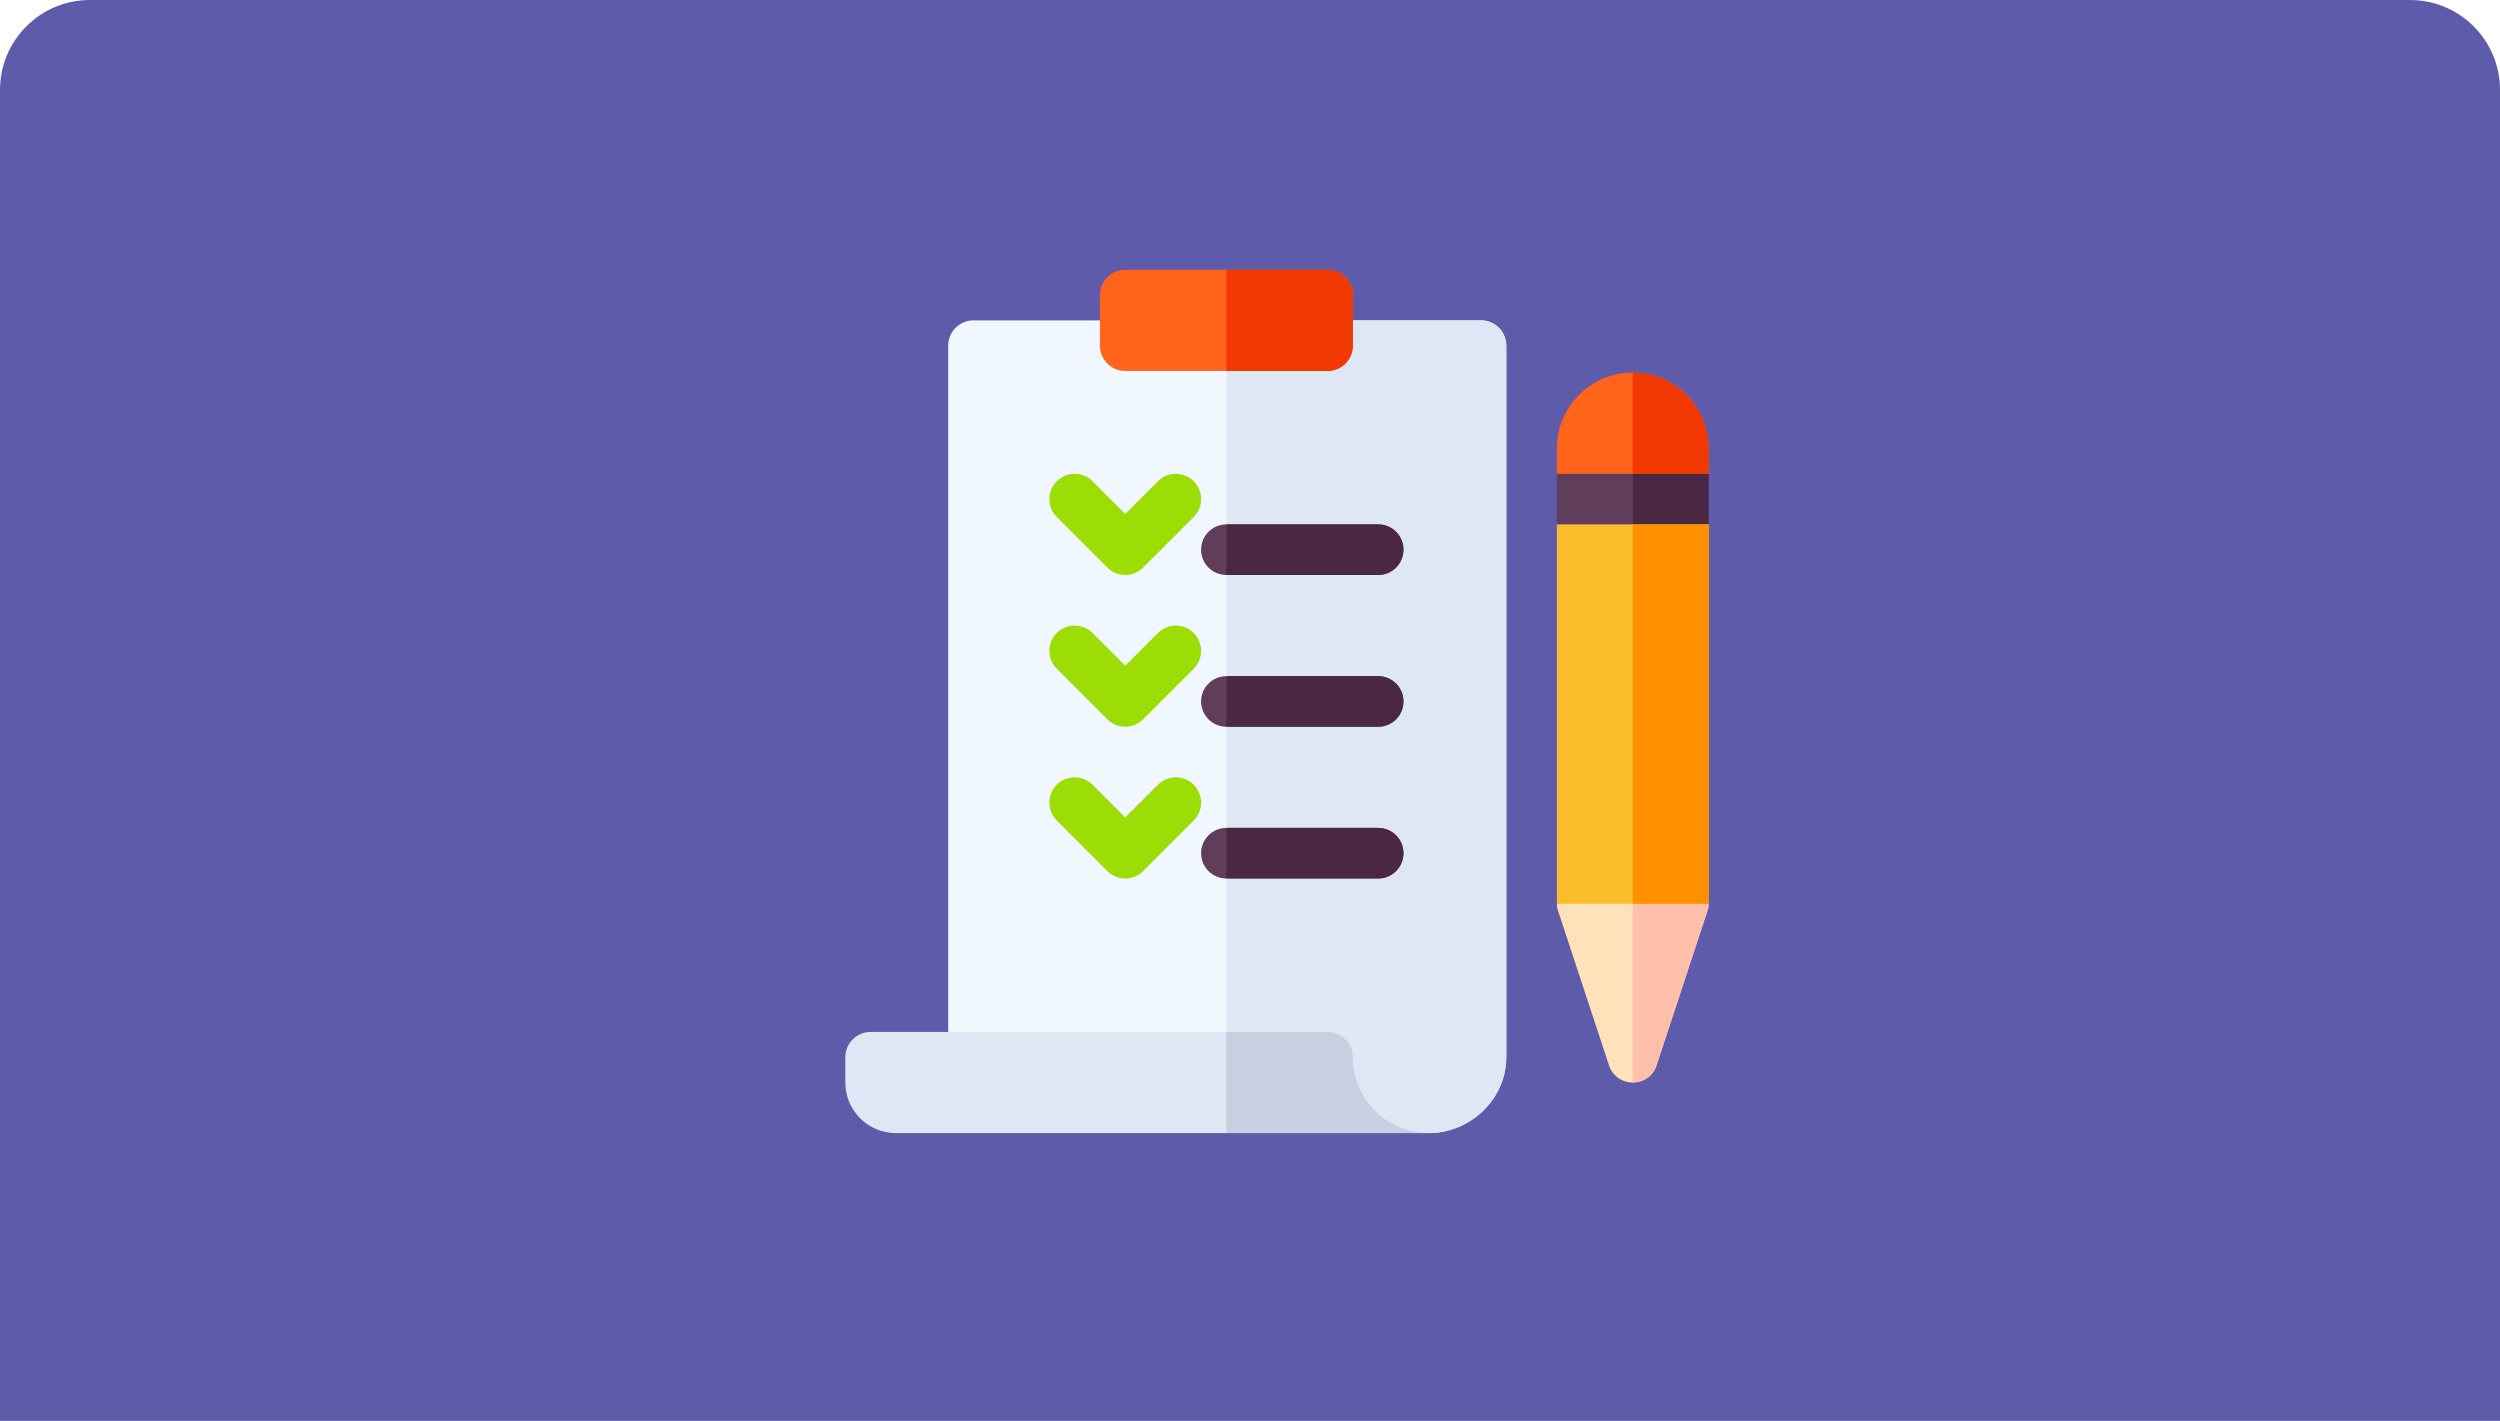 <svg width="278" height="158" viewBox="0 0 278 158" fill="none" xmlns="http://www.w3.org/2000/svg">
<path d="M0 10C0 4.477 4.477 0 10 0H268C273.523 0 278 4.477 278 10V158H0V10Z" fill="#5F5BAB"/>
<path d="M164.688 35.625H136.375H108.25C106.697 35.625 105.438 36.884 105.438 38.438V120.375H136.375H146.015C148.657 123.648 155.198 126 158.875 126C163.458 126 167.5 122.252 167.5 117.562V38.438C167.5 36.884 166.241 35.625 164.688 35.625Z" fill="#F0F7FF"/>
<path d="M158.875 126C163.458 126 167.5 122.252 167.5 117.562V38.438C167.5 36.884 166.241 35.625 164.688 35.625H136.375V120.375H146.015C148.657 123.648 155.198 126 158.875 126Z" fill="#DFE7F4"/>
<path d="M184.375 49.875H181.562H178.75L173.125 52.688V58.312L178.75 61.125H181.562H184.375L190 58.312V52.688L184.375 49.875Z" fill="#613D5C"/>
<path d="M190 58.312V52.688L184.375 49.875H181.562V61.125H184.375L190 58.312Z" fill="#4B2746"/>
<path d="M185.342 97.688H181.562H177.519L173.125 100.5C173.125 100.781 173.181 101.119 173.294 101.4L178.919 118.462C179.256 119.587 180.325 120.375 181.562 120.375C182.8 120.375 183.869 119.588 184.206 118.462L189.831 101.4C189.944 101.119 190 100.781 190 100.5L185.342 97.688Z" fill="#FFE1BA"/>
<path d="M184.206 118.462L189.831 101.4C189.944 101.119 190 100.781 190 100.5L185.342 97.688H181.562V120.375C182.8 120.375 183.869 119.588 184.206 118.462Z" fill="#FFBFAB"/>
<path d="M125.125 63.938C124.405 63.938 123.686 63.663 123.136 63.114L117.511 57.489C116.413 56.39 116.413 54.61 117.511 53.511C118.61 52.413 120.39 52.413 121.488 53.511L125.125 57.148L128.761 53.511C129.86 52.413 131.64 52.413 132.738 53.511C133.837 54.61 133.837 56.39 132.738 57.489L127.113 63.114C126.564 63.663 125.844 63.938 125.125 63.938Z" fill="#9CDD05"/>
<path d="M125.125 80.812C124.405 80.812 123.686 80.538 123.136 79.989L117.511 74.364C116.413 73.265 116.413 71.485 117.511 70.386C118.61 69.288 120.39 69.288 121.488 70.386L125.125 74.023L128.761 70.386C129.86 69.288 131.64 69.288 132.738 70.386C133.837 71.485 133.837 73.265 132.738 74.364L127.113 79.989C126.564 80.538 125.844 80.812 125.125 80.812Z" fill="#9CDD05"/>
<path d="M125.125 97.688C124.405 97.688 123.686 97.413 123.136 96.864L117.511 91.239C116.413 90.14 116.413 88.36 117.511 87.261C118.61 86.163 120.39 86.163 121.488 87.261L125.125 90.898L128.761 87.261C129.86 86.163 131.64 86.163 132.738 87.261C133.837 88.36 133.837 90.14 132.738 91.239L127.113 96.864C126.564 97.413 125.844 97.688 125.125 97.688Z" fill="#9CDD05"/>
<path d="M181.562 58.312H173.125V100.5H181.562H190V58.312H181.562Z" fill="#FABE2C"/>
<path d="M181.562 58.312H190V100.5H181.562V58.312Z" fill="#FF9100"/>
<path d="M181.562 41.438C176.894 41.438 173.125 45.206 173.125 49.875V52.688H181.562H190V49.875C190 45.206 186.231 41.438 181.562 41.438Z" fill="#FF641A"/>
<path d="M190 49.875C190 45.206 186.231 41.438 181.562 41.438V52.688H190V49.875Z" fill="#F03800"/>
<path d="M136.375 63.938H153.25C154.805 63.938 156.062 62.68 156.062 61.125C156.062 59.57 154.805 58.312 153.25 58.312H136.375C134.82 58.312 133.562 59.57 133.562 61.125C133.562 62.68 134.82 63.938 136.375 63.938Z" fill="#613D5C"/>
<path d="M153.25 75.188H136.375C134.82 75.188 133.562 76.445 133.562 78C133.562 79.555 134.82 80.812 136.375 80.812H153.25C154.805 80.812 156.062 79.555 156.062 78C156.062 76.445 154.805 75.188 153.25 75.188Z" fill="#613D5C"/>
<path d="M153.25 92.062H136.375C134.82 92.062 133.562 93.32 133.562 94.875C133.562 96.43 134.82 97.688 136.375 97.688H153.25C154.805 97.688 156.062 96.43 156.062 94.875C156.062 93.32 154.805 92.062 153.25 92.062Z" fill="#613D5C"/>
<path d="M156.062 61.125C156.062 59.57 154.805 58.312 153.25 58.312H136.375V63.938H153.25C154.805 63.938 156.062 62.68 156.062 61.125Z" fill="#4B2746"/>
<path d="M156.062 78C156.062 76.445 154.805 75.188 153.25 75.188H136.375V80.812H153.25C154.805 80.812 156.062 79.555 156.062 78Z" fill="#4B2746"/>
<path d="M156.062 94.875C156.062 93.32 154.805 92.062 153.25 92.062H136.375V97.688H153.25C154.805 97.688 156.062 96.43 156.062 94.875Z" fill="#4B2746"/>
<path d="M147.625 30H136.375H125.125C123.57 30 122.312 31.258 122.312 32.812V38.438C122.312 39.992 123.57 41.25 125.125 41.25H136.375H147.625C149.18 41.25 150.438 39.992 150.438 38.438V32.812C150.438 31.258 149.18 30 147.625 30Z" fill="#FF641A"/>
<path d="M150.438 38.438V32.812C150.438 31.258 149.18 30 147.625 30H136.375V41.25H147.625C149.18 41.25 150.438 39.992 150.438 38.438Z" fill="#F03800"/>
<path d="M150.438 117.562C150.438 116.009 149.178 114.75 147.625 114.75H136.375H96.812C95.259 114.75 94 116.009 94 117.562V120.375C94 123.481 96.518 126 99.625 126H136.375H158.875C154.206 126 150.438 122.231 150.438 117.562Z" fill="#DFE7F4"/>
<path d="M150.438 117.562C150.438 116.009 149.178 114.75 147.625 114.75H136.375V126H158.875C154.206 126 150.438 122.231 150.438 117.562Z" fill="#C7CFE1"/>
</svg>
